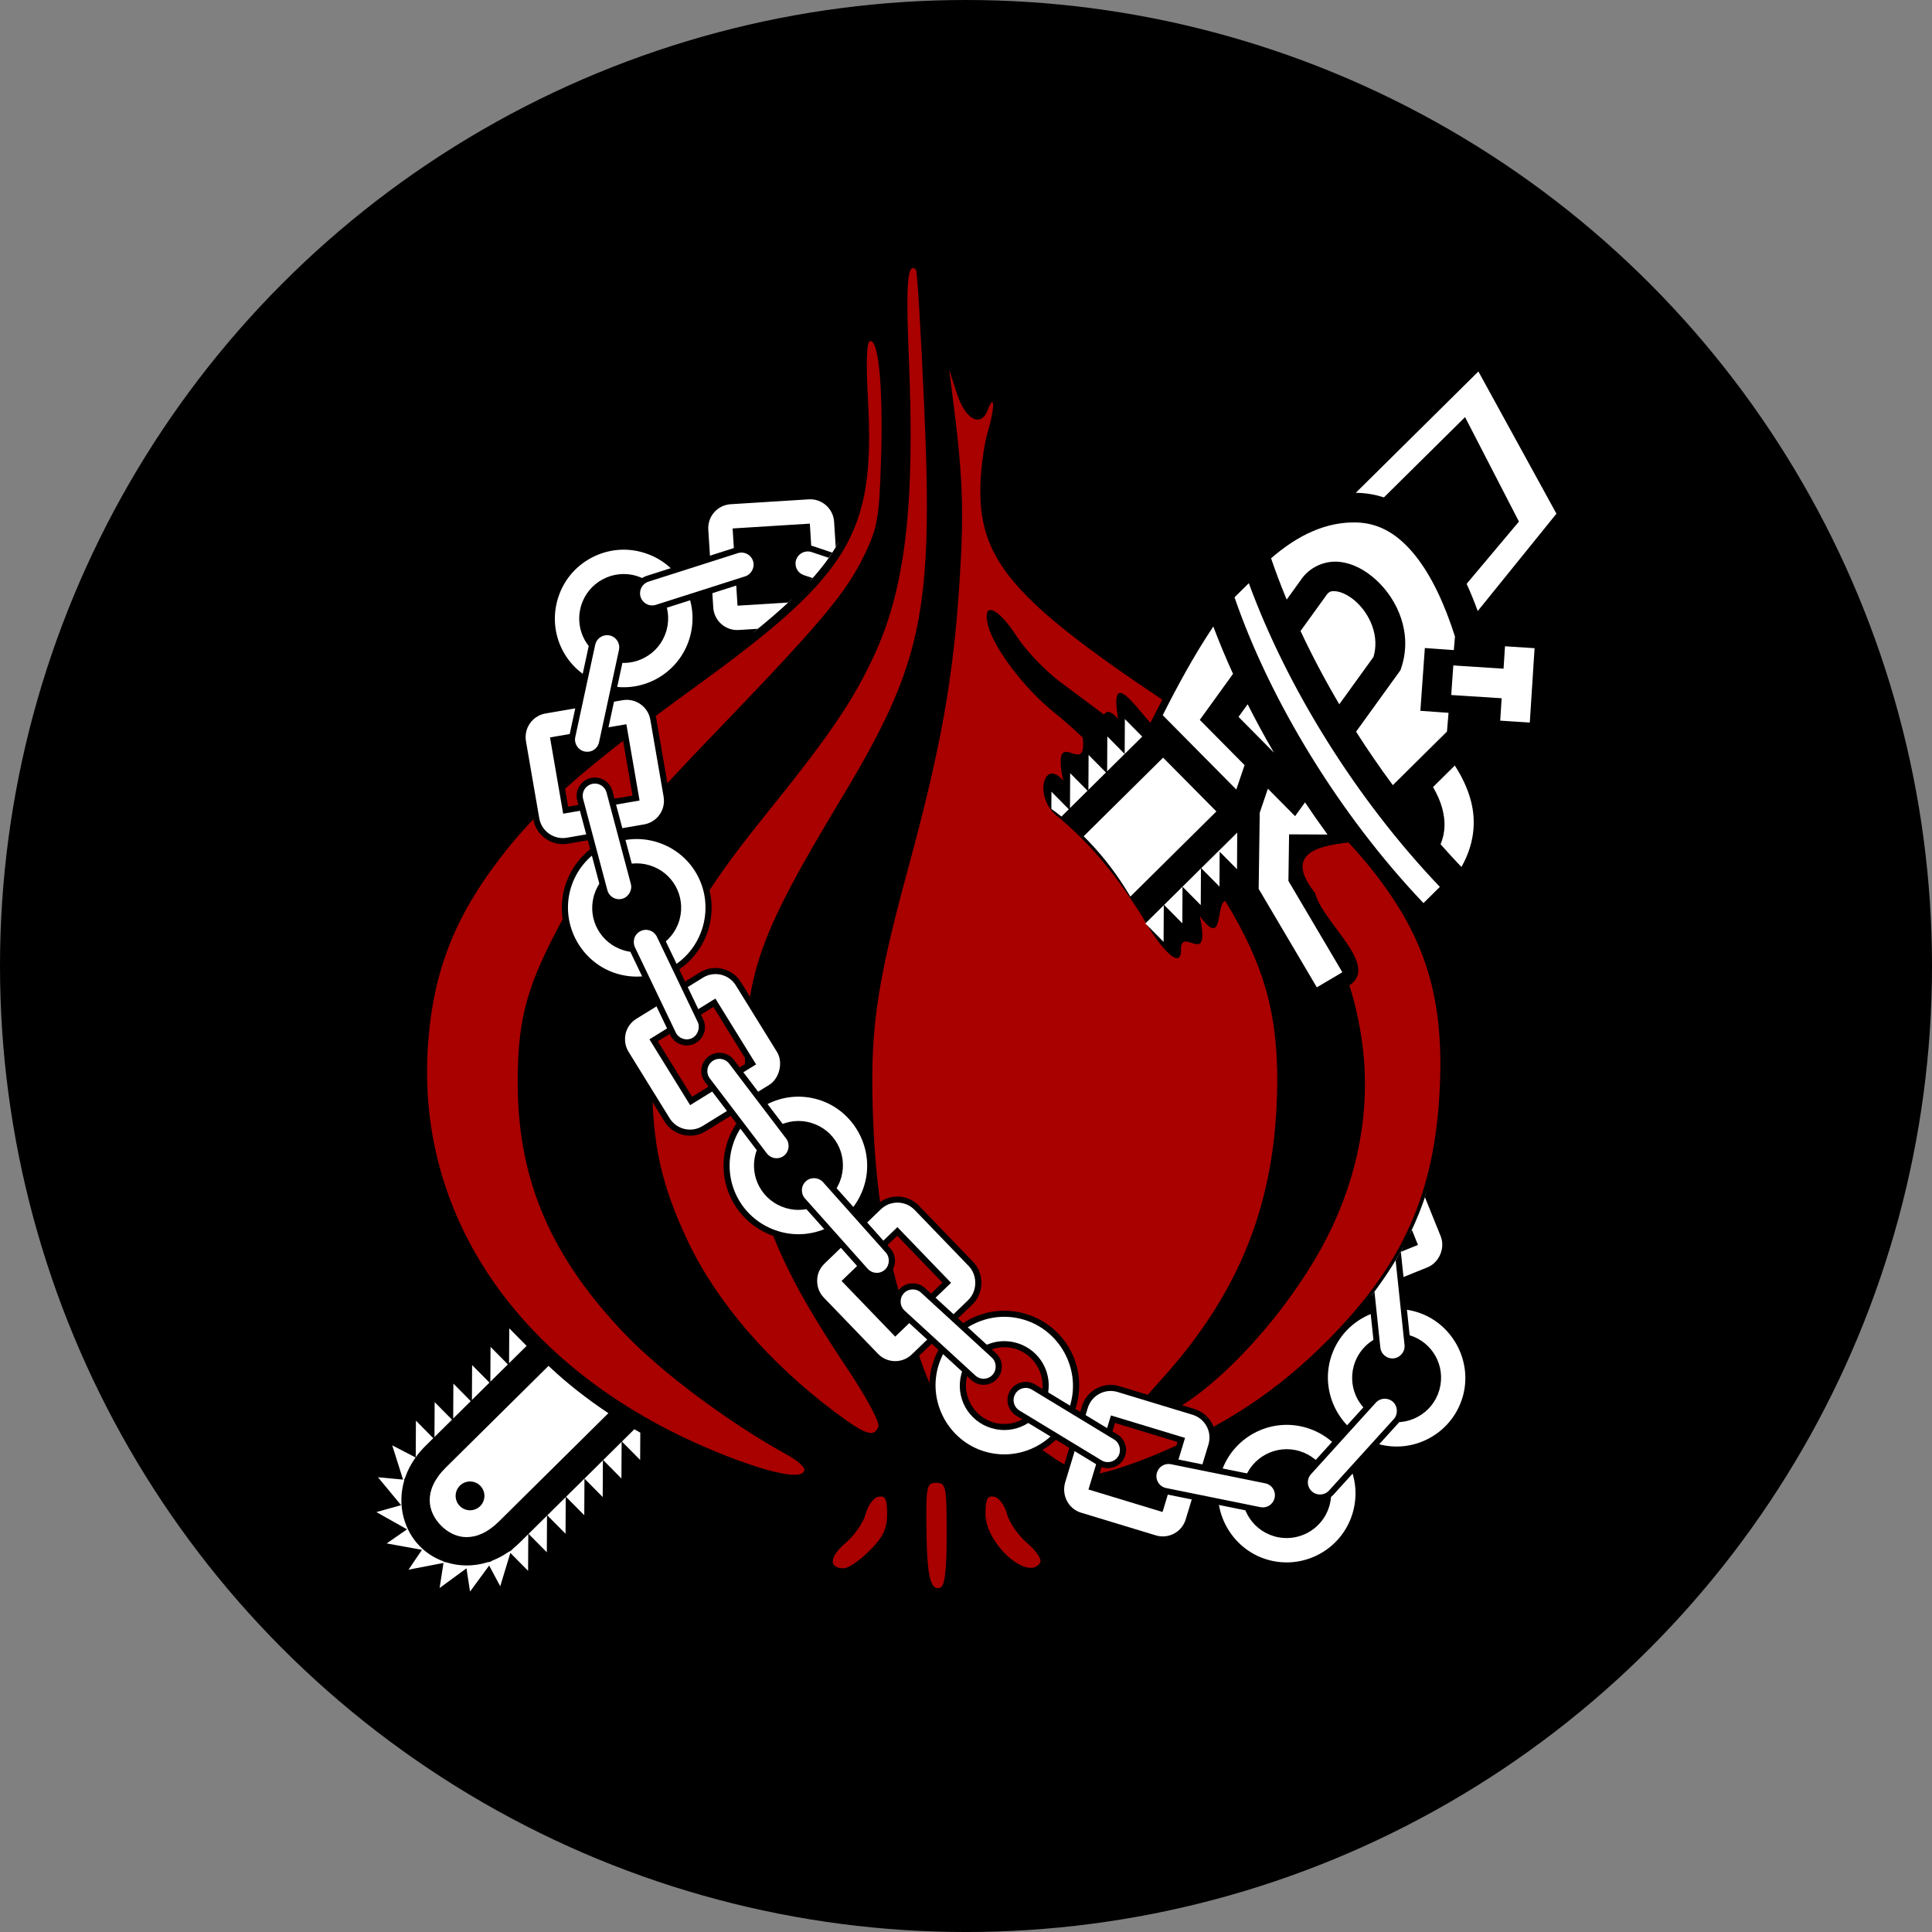 <?xml version="1.0" encoding="UTF-8" standalone="no"?>
<!-- Created with Inkscape (http://www.inkscape.org/) -->

<svg
   xmlns:dc="http://purl.org/dc/elements/1.1/"
   xmlns:cc="http://creativecommons.org/ns#"
   xmlns:rdf="http://www.w3.org/1999/02/22-rdf-syntax-ns#"
   xmlns:svg="http://www.w3.org/2000/svg"
   xmlns="http://www.w3.org/2000/svg"
   xmlns:sodipodi="http://sodipodi.sourceforge.net/DTD/sodipodi-0.dtd"
   xmlns:inkscape="http://www.inkscape.org/namespaces/inkscape"
   id="svg2985"
   version="1.1"
   inkscape:version="0.92.2 (5c3e80d, 2017-08-06)"
   width="56mm"
   height="56mm"
   sodipodi:docname="pts-logo-02-sticker-1.svg"
   viewBox="0 0 198.425 198.425"
   inkscape:export-filename="/home/sjn/src/pts-logo/pts-logo-02-7.png"
   inkscape:export-xdpi="192"
   inkscape:export-ydpi="192">
  <rect x="0" y="0" width="198.425" height="198.425" fill="#808080" stroke="none"/>
  <defs
     id="defs2989">
    <clipPath
       clipPathUnits="userSpaceOnUse"
       id="clipPath5949">
      <path
         id="path5951"
         style="fill:#f2f2f2;fill-opacity:1;stroke-width:0.329"
         d="m 181.803,98.057 3.491,-3.491 -3.491,-3.49 z m 22.594,22.944 v -7.334 l -3.668,3.667 3.668,3.667 z m -122.75,77.213 3.491,-3.491 -3.491,-3.49 v 6.981 z m -3.728,3.727 3.491,-3.49 -3.49,-3.491 v 6.981 z m -3.727,3.727 3.491,-3.491 -3.491,-3.49 v 6.981 z m -3.728,3.728 3.491,-3.491 -3.491,-3.491 z m -3.727,3.727 3.49,-3.49 -3.49,-3.49 v 6.981 z m -3.728,3.728 3.491,-3.491 -3.491,-3.491 -4e-6,6.981 z m -3.727,3.728 3.491,-3.491 -3.491,-3.49 v 6.981 z m 44.957,0.581 v -7.335 l -3.667,3.666 3.667,3.667 z m -48.684,3.145 3.49,-3.49 -3.49,-3.491 v 6.981 z m 44.956,0.581 v -7.334 l -3.667,3.667 3.667,3.668 z m -3.726,3.727 2e-6,-7.335 -3.668,3.668 3.668,3.667 z m -3.728,3.727 -3e-6,-7.335 -1.648,1.648 -2.019,2.019 z m -3.727,3.727 -3e-6,-7.335 -3.668,3.668 3.668,3.667 z m -3.727,3.727 v -7.334 l -3.667,3.667 3.667,3.668 z m -3.727,3.727 v -7.334 l -3.667,3.667 3.667,3.668 z m -3.727,3.727 -2e-6,-7.335 -3.668,3.668 3.668,3.667 z m 33.253,-78.791 3.491,-3.491 -3.491,-3.49 v 6.981 z m -3.728,3.727 3.491,-3.49 -3.49,-3.491 v 6.981 z m -3.727,3.727 3.491,-3.491 -3.491,-3.49 v 6.981 z m -3.728,3.728 3.491,-3.491 -3.491,-3.491 z m -3.727,3.727 3.49,-3.49 -3.49,-3.49 v 6.981 z m -3.728,3.728 3.491,-3.491 -3.491,-3.491 -5e-6,6.981 z m -3.727,3.728 3.491,-3.491 -3.491,-3.49 v 6.981 z m 44.957,0.581 v -7.335 l -3.667,3.666 3.667,3.667 z m -48.684,3.145 3.49,-3.49 -3.49,-3.491 v 6.981 z m 44.956,0.581 v -7.334 l -3.667,3.667 3.667,3.668 z m -3.726,3.727 v -7.335 l -3.668,3.668 3.668,3.667 z m -3.728,3.727 v -7.335 l -1.648,1.648 -2.019,2.019 z m -3.727,3.727 -1e-5,-7.335 -3.668,3.668 3.668,3.667 z m -3.727,3.727 v -7.334 l -3.667,3.667 3.667,3.668 z m -3.727,3.727 v -7.334 l -3.667,3.667 3.667,3.668 z m -3.727,3.727 v -7.335 l -3.668,3.668 3.668,3.667 z m 33.253,-78.791 3.491,-3.491 -3.491,-3.49 v 6.981 z m -3.728,3.727 3.491,-3.49 -3.49,-3.491 v 6.981 z m -3.727,3.727 3.491,-3.491 -3.491,-3.49 v 6.981 z m -3.728,3.728 3.491,-3.491 -3.491,-3.491 z m -3.727,3.727 3.49,-3.49 -3.49,-3.49 v 6.981 z m -3.728,3.728 3.491,-3.491 -3.491,-3.491 v 6.981 z m -3.727,3.728 3.491,-3.491 -3.491,-3.49 v 6.981 z m 44.957,0.581 v -7.335 l -3.667,3.666 3.667,3.667 z m -48.684,3.145 3.49,-3.49 -3.49,-3.491 v 6.981 z m 44.956,0.581 1e-5,-7.334 -3.667,3.667 3.667,3.668 z m -3.726,3.727 1e-5,-7.335 -3.668,3.668 3.668,3.667 z m -3.728,3.727 v -7.335 l -1.648,1.648 -2.019,2.019 z m -3.727,3.727 v -7.335 l -3.668,3.668 3.668,3.667 z m -3.727,3.727 v -7.334 l -3.667,3.667 3.667,3.668 z m -3.727,3.727 v -7.334 l -3.667,3.667 3.667,3.668 z m -3.727,3.727 v -7.335 l -3.668,3.668 3.668,3.667 z m 40.648,-86.185 3.49,-3.491 -3.49,-3.491 v 6.981 z m -3.727,3.727 3.491,-3.491 -3.491,-3.49 z m 26.321,19.217 v -7.334 l -3.667,3.667 3.667,3.668 z m -3.727,3.727 v -7.334 l -3.668,3.667 3.668,3.667 z m -26.261,-19.276 3.491,-3.491 -3.491,-3.49 v 6.981 z m -3.728,3.727 3.491,-3.49 -3.49,-3.491 v 6.981 z m -3.727,3.727 3.491,-3.491 -3.491,-3.49 v 6.981 z m -3.728,3.728 3.491,-3.491 -3.491,-3.491 z m -3.727,3.727 3.49,-3.49 -3.49,-3.49 v 6.981 z m -3.728,3.728 3.491,-3.491 -3.491,-3.491 v 6.981 z m -3.727,3.728 3.491,-3.491 -3.491,-3.49 v 6.981 z m 44.957,0.581 v -7.335 l -3.667,3.666 3.667,3.667 z m -48.684,3.145 3.49,-3.49 -3.49,-3.491 v 6.981 z m 44.956,0.581 v -7.334 l -3.667,3.667 3.667,3.668 z m -3.726,3.727 v -7.335 l -3.668,3.668 3.668,3.667 z m -3.728,3.727 -1e-5,-7.335 -1.648,1.648 -2.019,2.019 z m -3.727,3.727 v -7.335 l -3.668,3.668 3.668,3.667 z m -3.727,3.727 v -7.334 l -3.667,3.667 3.667,3.668 z m -3.727,3.727 v -7.334 l -3.667,3.667 3.667,3.668 z m -3.727,3.727 v -7.335 l -3.668,3.668 3.668,3.667 z m -115.533,69.995 3.491,-3.491 -3.491,-3.49 2e-6,6.981 z m -3.727,3.727 3.49,-3.49 -3.49,-3.491 v 6.981 z m -3.727,3.727 3.49,-3.49 -3.49,-3.491 3e-6,6.981 z m -3.727,4.061 c 0.54,-0.754 1.158,-1.492 1.868,-2.202 l 1.622,-1.622 -3.49,-3.491 v 7.315 z m 10.908,10.549 a 2.881,2.881 0 0 1 -2.881,-2.882 2.881,2.881 0 0 1 2.881,-2.881 2.881,2.881 0 0 1 2.881,2.881 2.881,2.881 0 0 1 -2.881,2.882 z m -0.703,5.38 c 1.991,0.018 4.227,-0.879 6.548,-3.2 l 122.528,-122.527 20.218,-20.218 L 189.492,98.754 46.747,241.498 c -4.642,4.642 -3.589,8.946 -0.91,11.625 1.339,1.339 3.085,2.273 5.076,2.291 z m 23.57,-4.5 v -7.334 l -3.667,3.667 z m -3.727,3.727 2e-6,-7.334 -3.667,3.667 z m -3.727,3.728 -2e-6,-7.335 -3.668,3.668 3.668,3.667 z m -15.321,7.939 3.8,-5.23 2.235,4.134 1.994,-6.682 3.565,3.565 2e-6,-7.335 -1.623,1.623 c -0.423,0.423 -0.857,0.814 -1.297,1.177 l -0.51,0.511 -0.577,0.312 c -1.013,0.705 -2.057,1.262 -3.114,1.683 l -0.514,0.278 -0.456,0.072 c -1.404,0.447 -2.82,0.664 -4.204,0.67 -1.403,0.006 -2.773,-0.206 -4.064,-0.606 l -0.421,-0.063 -0.24,-0.161 C 44.758,259.697 43.361,258.867 42.172,257.81 l -0.006,0.01 -0.026,-0.038 c -0.168,-0.151 -0.334,-0.305 -0.493,-0.465 -3.2,-3.2 -4.617,-8.177 -3.245,-13.075 l 0.022,-0.251 -0.032,-0.003 0.219,-0.427 c 0.458,-1.37 1.14,-2.728 2.068,-4.032 l 7.45e-4,-7.4e-4 -4.689,-2.407 2.204,6.847 -5.02,-0.443 4.657,5.559 -4.937,1.407 6.145,3.421 -4.055,2.841 7.065,1.243 -2.667,3.982 6.988,-1.381 -0.751,5.016 5.355,-3.961 0.737,4.656 z M 252.28,69.099 267.926,49.54 252.165,21.172 227.761,45.576 c 0.148,0.002 0.295,-0.001 0.443,0.003 1.821,0.051 3.553,0.36 5.194,0.883 l 16.146,-16.146 10.891,20.842 -10.404,12.509 c 0.817,1.751 1.565,3.568 2.249,5.432 z m -27.595,18.796 6.793,-9.511 c 1.212,-4.163 -0.733,-8.461 -3.513,-10.989 -1.428,-1.298 -3.01,-2.003 -4.045,-2.097 -1.034,-0.094 -1.451,0.007 -2.124,1.053 l -0.04,0.061 -4.9,6.86 c 2.312,4.874 4.937,9.778 7.827,14.622 z m 38.127,3.458 0.88,-14.883 -5.919,-0.35 -0.265,4.481 -10.053,-0.595 -0.391,5.918 10.094,0.596 -0.265,4.482 5.919,0.349 z m -51.151,6.287 c -1.888,-3.199 -3.659,-6.425 -5.311,-9.655 l -1.81,2.534 7.121,7.121 z m 23.817,6.377 10.774,-10.774 0.296,-3.753 -5.638,-0.372 0.831,-12.566 5.799,0.383 0.214,-2.708 c -2.023,-6.29 -4.695,-12.039 -7.963,-16.089 -3.358,-4.16 -7.089,-6.501 -11.753,-6.632 -6.185,-0.175 -11.913,2.642 -17.153,7.254 0.939,2.712 1.996,5.465 3.166,8.242 l 2.84,-3.977 -0.082,0.12 c 1.734,-2.698 4.851,-4.004 7.646,-3.752 2.794,0.253 5.336,1.647 7.499,3.614 4.328,3.936 7.376,10.671 5.07,17.587 l -0.141,0.423 -8.814,12.341 c 2.334,3.622 4.812,7.186 7.408,10.658 z m -31.311,1.038 1.631,-4.892 -9.004,-9.004 6.6,-9.241 c -1.463,-3.167 -2.796,-6.323 -3.995,-9.451 -3.906,5.901 -7.257,12.226 -10.026,17.793 l 2.209,2.209 12.585,12.585 z m 45.117,15.261 c 2.467,-4.374 2.981,-8.961 1.834,-13.226 -0.667,-2.481 -1.801,-4.83 -3.263,-7.065 l -4.333,4.333 c 0.858,1.451 1.496,2.884 1.87,4.272 0.65,2.419 0.69,4.743 -0.3,7.162 1.376,1.542 2.773,3.052 4.192,4.523 z m -7.553,7.263 3.261,-3.26 C 228.131,106.826 214.221,84.602 206.458,63.761 l -2.844,2.844 c 7.192,20.58 21.221,43.409 38.118,60.973 z m -21.247,16.961 5.09,-3.041 -10.882,-18.213 0.081,-9.321 7.691,-1e-5 c -1.557,-2.109 -3.069,-4.25 -4.533,-6.415 l -1.978,2.77 -5.468,-5.468 -1.631,4.892 0.026,0.026 -0.133,15.13 11.736,19.642 z"
         inkscape:connector-curvature="0" />
    </clipPath>
  </defs>
  <sodipodi:namedview
     pagecolor="#ffffff"
     bordercolor="#666666"
     borderopacity="1"
     objecttolerance="10"
     gridtolerance="10"
     guidetolerance="10"
     inkscape:pageopacity="0"
     inkscape:pageshadow="2"
     inkscape:window-width="1853"
     inkscape:window-height="1025"
     id="namedview2987"
     showgrid="false"
     inkscape:zoom="1.5685985"
     inkscape:cx="225.06649"
     inkscape:cy="224.88055"
     inkscape:window-x="67"
     inkscape:window-y="27"
     inkscape:window-maximized="1"
     inkscape:current-layer="svg2985"
     borderlayer="true"
     showguides="true"
     inkscape:guide-bbox="true"
     inkscape:snap-to-guides="false"
     inkscape:snap-grids="false"
     inkscape:measure-start="0,0"
     inkscape:measure-end="0,0"
     fit-margin-top="3"
     fit-margin-left="3"
     fit-margin-right="3"
     fit-margin-bottom="3"
     units="mm" />
  <circle
     style="opacity:1;fill:#000000;fill-opacity:1;stroke:none;stroke-width:2.132;stroke-miterlimit:4;stroke-dasharray:none;stroke-opacity:1"
     id="path60"
     cx="99.213"
     cy="99.213"
     r="99.213" />
  <g
     id="g112"
     transform="matrix(0.665,0,0,0.665,2.33,1.752)">
    <path
       id="path2995"
       transform="scale(0.938)"
       d="m 146.611,41.32 c -0.989,-0.083 -1.158,4.011 -0.707,14.703 1.026,24.329 -0.544,37.884 -5.674,49 -3.493,7.569 -7.399,13.308 -17.916,26.328 -14.639,18.123 -18.77,27.736 -18.693,43.486 0.053,10.796 1.515,17.434 5.877,26.67 4.723,10.001 13.414,20.094 24.307,28.227 5.015,3.744 6.377,4.193 7.09,2.336 0.248,-0.645 -1.948,-4.77 -4.879,-9.166 -7.761,-11.641 -11.138,-18.066 -14.287,-27.178 -2.656,-7.687 -2.8,-8.731 -2.82,-20.463 -0.031,-17.738 1.889,-23.361 15.959,-46.727 13.268,-22.034 15.063,-30.566 13.568,-64.465 -0.536,-12.15 -1.142,-22.261 -1.35,-22.469 -0.175,-0.175 -0.333,-0.271 -0.475,-0.283 z m -7.029,12.016 c -0.638,0 -0.76,3.031 -0.395,9.842 1.168,21.798 -2.88,28.563 -28,46.785 -17.3,12.55 -25.239,19.365 -31.234,26.812 -8.494,10.552 -12.251,19.687 -13.193,32.066 -2.27,29.836 16.636,55.706 49.992,68.406 7.36,2.802 11.938,3.54 11.938,1.924 0,-0.491 -1.192,-1.547 -2.65,-2.346 C 116.533,231.618 105.386,223.337 99.188,216.875 87.091,204.264 81.643,191.704 81.512,176.115 c -0.088,-10.419 1.256,-15.848 6.328,-25.578 4.904,-9.407 10.59,-16.509 26.225,-32.758 17.461,-18.146 21.48,-22.935 24.516,-29.203 2.155,-4.451 2.445,-6.074 2.744,-15.486 0.372,-11.686 -0.34,-19.754 -1.742,-19.754 z m 12.955,4.689 0.498,3.836 c 1.771,13.615 1.992,19.321 1.209,31.238 -1.058,16.112 -3.036,27.125 -8.475,47.152 -5.397,19.875 -6.369,27.081 -5.699,42.26 0.567,12.832 2.361,22.429 6.533,34.957 3.873,11.629 4.593,12.512 11.717,14.334 3.92,1.002 7.629,2.693 10.584,4.828 2.771,2.002 5.549,3.306 7.107,3.334 1.407,0.026 6.08,-1.419 10.387,-3.213 11.467,-4.775 20.19,-10.553 28.408,-18.816 12.532,-12.601 17.751,-24.381 18.531,-41.82 0.684,-15.293 -2.637,-25.409 -12.102,-36.865 -0.954,-1.155 -1.924,-2.26 -2.936,-3.348 -3.23,0.454 -11.338,1.083 -5.512,8.297 1.236,4.912 10.715,11.951 5.654,15.24 1.043,3.264 1.766,6.635 2.195,10.168 1.271,10.45 -0.749,21.249 -5.848,31.275 -5.284,10.39 -14.918,21.709 -23.172,27.221 -5.077,3.39 -6.68,3.978 -7.793,2.865 -1.065,-1.065 -0.568,-1.969 3.594,-6.564 13.105,-14.471 18.977,-29.416 19.145,-48.715 0.1,-11.474 -2.101,-19.571 -8.555,-30.154 -1.589,0.354 -0.192,8.031 -4.193,2.469 1.777,8.59 -2.618,2.041 -3.098,5.096 0.292,5.153 -4.681,-1.764 -6.332,-4.926 l -0.004,0.004 c -2.958,-4.685 -6.913,-10.546 -13.436,-16.104 0.008,-0.008 0.017,-0.015 0.025,-0.023 -0.131,-0.092 -0.251,-0.17 -0.389,-0.271 -4.313,-3.17 -2.417,-9.984 0.742,-6.025 -2.024,-9.966 4.069,-0.019 3.205,-7.141 -1.684,-1.561 -3.273,-2.982 -4.557,-4.002 -5.008,-3.979 -10.148,-10.758 -11.066,-14.594 -0.93,-3.884 1.675,-2.858 4.695,1.85 1.48,2.307 4.685,5.693 7.123,7.525 1.113,0.837 4.746,3.539 7.314,5.455 0.418,-0.636 1.066,-0.71 2.309,0.676 -1.292,-8.029 2.213,-2.842 5.334,0.686 0.614,-1.218 1.277,-2.508 1.957,-3.812 -24.183,-16.17 -29.961,-22.862 -29.961,-34.367 0,-3.116 0.562,-7.53 1.248,-9.811 1.17,-3.887 1.138,-6.567 -0.041,-3.494 -1.116,2.908 -3.658,1.568 -5.031,-2.65 z m -2.105,183.318 c -1.579,0 -1.7,0.544 -1.633,7.33 0.079,8.016 0.643,10.479 2.273,9.936 0.757,-0.252 1.064,-2.806 1.064,-8.811 0,-7.887 -0.114,-8.455 -1.705,-8.455 z m -9.145,2.24 c -0.116,-4.3e-4 -0.246,0.014 -0.387,0.041 -0.787,0.152 -1.73,1.427 -2.098,2.834 -0.367,1.407 -1.876,3.58 -3.354,4.83 -2.66,2.251 -2.766,4.123 -0.23,4.123 0.723,0 2.618,-1.304 4.213,-2.898 2.245,-2.245 2.9,-3.606 2.9,-6.031 0,-2.164 -0.23,-2.895 -1.045,-2.898 z m 18.289,0 c -0.814,0.003 -1.045,0.735 -1.045,2.898 0,4.905 7.042,11.169 8.998,8.004 0.314,-0.509 -0.638,-1.947 -2.115,-3.197 -1.477,-1.25 -2.986,-3.423 -3.354,-4.83 -0.367,-1.407 -1.311,-2.682 -2.098,-2.834 -0.141,-0.027 -0.27,-0.041 -0.387,-0.041 z"
       style="fill:#a90000;fill-opacity:1;stroke-width:0.879"
       inkscape:connector-curvature="0" />
    <path
       transform="matrix(0.772,0.004,-0.004,0.772,30.236,37.383)"
       sodipodi:nodetypes="cccccssssss"
       inkscape:connector-curvature="0"
       clip-path="url(#clipPath5949)"
       id="path110"
       d="M 0,0 V 300 H 300 V 0 Z m 122.727,101.426 c 8.248,0.033 25.655,-1.916 34.367,1.942 36.953,16.362 40.986,62.808 35.033,92.54 -8.026,40.087 -41.049,61.858 -85.679,47.414 C 64.224,229.657 34.82,195.664 52.627,155.26 65.766,125.448 90.371,101.297 122.727,101.426 Z"
       style="fill:#ffffff;fill-opacity:1;stroke-width:0.586" />
    <path
       id="path2286-1-3"
       d="m 121.366,74.015 -12.056,0.754 c -1.728,0.107 -3.224,1.293 -3.724,2.948 -0.143,0.475 -0.198,0.972 -0.168,1.47 l 0.769,12.057 c 0.146,2.287 2.128,4.032 4.417,3.891 l 2.307,-0.145 c 2.218,-1.786 4.164,-3.467 5.858,-5.074 l -7.93,0.496 -0.698,-10.992 10.988,-0.688 0.526,8.275 c 1.632,-1.797 2.963,-3.544 4.021,-5.312 0.11,-0.184 0.21,-0.37 0.315,-0.555 l -0.207,-3.235 c -0.146,-2.287 -2.128,-4.032 -4.417,-3.891 z"
       style="fill:#ffffff;stroke-width:1.879"
       inkscape:connector-curvature="0" />
    <path
       id="path2288-7-1"
       d="m 121.809,73.539 c -0.156,-0.006 -0.313,-0.004 -0.472,0.005 l -12.054,0.756 c -1.924,0.118 -3.591,1.437 -4.149,3.281 l -0.037,0.132 c -0.13,0.484 -0.18,0.988 -0.15,1.501 l 0.769,12.059 c 0.166,2.545 2.369,4.488 4.916,4.33 l 1.648,-0.103 c 0.434,-0.346 0.849,-0.684 1.263,-1.022 l -2.97,0.185 c -2.028,0.128 -3.785,-1.421 -3.917,-3.45 L 105.888,79.158 c -0.025,-0.406 0.013,-0.805 0.143,-1.287 9.3e-4,-0.006 0.005,-0.011 0.006,-0.017 0.446,-1.469 1.772,-2.52 3.305,-2.615 l 12.056,-0.754 c 2.029,-0.127 3.787,1.42 3.917,3.448 l 0.251,3.937 c 0.035,-0.058 0.075,-0.116 0.11,-0.174 0.262,-0.438 0.504,-0.879 0.736,-1.322 l -0.159,-2.499 c -0.154,-2.386 -2.101,-4.243 -4.442,-4.336 z m -0.24,4.698 -11.926,0.745 0.758,11.927 7.841,-0.491 c 0.365,-0.339 0.71,-0.672 1.053,-1.005 l -8.016,0.502 -0.641,-10.054 10.052,-0.628 0.526,8.256 c 0.305,-0.326 0.594,-0.651 0.879,-0.974 z"
       style="fill:#000000;stroke-width:1.879"
       inkscape:connector-curvature="0" />
    <path
       d="m 201.575,206.95 c 1.765,-5.855 7.964,-9.183 13.821,-7.417 5.853,1.765 9.181,7.964 7.415,13.821 -1.765,5.855 -7.964,9.183 -13.819,7.417 -5.855,-1.767 -9.182,-7.966 -7.417,-13.821 z m 16.74,5.046 c 1.017,-3.376 -0.899,-6.95 -4.275,-7.968 -3.376,-1.017 -6.951,0.901 -7.968,4.277 -1.017,3.376 0.901,6.951 4.277,7.968 3.373,1.019 6.947,-0.902 7.966,-4.277 z"
       id="path2142-5-9"
       inkscape:connector-curvature="0"
       style="fill:#ffffff;stroke-width:1.878" />
    <path
       id="path2144-4-6"
       d="m 212.163,198.585 c -1.876,0.003 -3.734,0.469 -5.436,1.382 -0.299,0.16 -0.584,0.337 -0.864,0.52 -1.179,1.363 -2.443,2.724 -3.798,4.092 -0.386,0.703 -0.704,1.448 -0.941,2.234 l -0.101,0.35 c -1.626,6.068 1.814,12.241 7.831,14.055 6.102,1.837 12.565,-1.629 14.407,-7.733 l 0.097,-0.348 h 0.002 c 1.626,-6.069 -1.814,-12.244 -7.833,-14.057 -1.107,-0.334 -2.238,-0.498 -3.364,-0.496 z m 0.006,0.939 c 1.034,-0.002 2.074,0.149 3.091,0.456 5.437,1.636 8.663,7.433 7.194,12.914 l -0.092,0.319 c -1.691,5.609 -7.628,8.797 -13.233,7.106 -5.436,-1.638 -8.665,-7.431 -7.196,-12.913 l 0.093,-0.324 c 0.817,-2.71 2.642,-4.946 5.145,-6.288 1.566,-0.84 3.274,-1.268 4.997,-1.271 z m -0.033,3.761 c -2.925,0.028 -5.626,1.941 -6.515,4.885 l -0.059,0.203 c -0.966,3.605 1.077,7.273 4.651,8.35 1.751,0.528 3.606,0.342 5.224,-0.527 1.617,-0.868 2.799,-2.312 3.327,-4.065 l 0.059,-0.207 c 0.965,-3.602 -1.074,-7.268 -4.645,-8.346 -0.68,-0.205 -1.367,-0.299 -2.042,-0.293 z m 0.007,0.939 c 0.583,-0.006 1.175,0.076 1.761,0.253 3.032,0.914 4.833,4.144 4.014,7.203 l -0.053,0.181 c -0.454,1.514 -1.475,2.759 -2.871,3.506 -1.395,0.75 -2.995,0.91 -4.508,0.454 -3.034,-0.912 -4.838,-4.144 -4.017,-7.205 l 0.051,-0.176 c 0.767,-2.542 3.098,-4.193 5.623,-4.217 z"
       style="fill:#000000;stroke-width:1.879"
       inkscape:connector-curvature="0" />
    <path
       id="path2230-4-2"
       d="m 216.795,181.582 c -0.695,2.173 -1.543,4.261 -2.521,6.301 l 0.604,1.494 -1.721,0.694 c -1.265,2.333 -2.735,4.607 -4.426,6.854 l 8.399,-3.393 c 2.053,-0.827 3.129,-3.368 2.302,-5.418 z"
       style="fill:#ffffff;stroke-width:1.879"
       inkscape:connector-curvature="0" />
    <path
       id="path2232-8-1"
       d="m 217.008,180.853 c -0.143,0.471 -0.291,0.939 -0.447,1.403 l 2.439,6.037 c 0.28,0.696 0.322,1.505 0.114,2.281 -0.312,1.163 -1.119,2.107 -2.159,2.525 l -7.678,3.1 c -0.354,0.485 -0.717,0.968 -1.091,1.45 l 9.12,-3.682 c 1.312,-0.527 2.326,-1.707 2.714,-3.153 0.26,-0.971 0.204,-1.991 -0.154,-2.877 z m -2.459,6.453 c -0.179,0.386 -0.358,0.772 -0.547,1.154 l 0.266,0.659 -0.758,0.306 c -0.227,0.434 -0.462,0.866 -0.703,1.296 l 2.684,-1.084 z"
       style="fill:#000000;stroke-width:1.879"
       inkscape:connector-curvature="0" />
    <path
       id="path2294-1-7"
       d="m 212.445,191.369 c -1.19,2.051 -2.555,4.058 -4.083,6.048 l 0.855,8.115 c 0.137,1.289 1.291,2.224 2.582,2.087 1.287,-0.137 2.223,-1.285 2.087,-2.58 z"
       style="fill:#ffffff;stroke-width:1.879"
       inkscape:connector-curvature="0" />
    <path
       id="path2296-5-8"
       d="m 212.838,190.66 c -0.256,0.458 -0.524,0.914 -0.797,1.368 l 1.375,13.063 c 0.11,1.021 -0.659,1.955 -1.67,2.064 -1.03,0.107 -1.958,-0.64 -2.065,-1.67 l -0.906,-8.617 c -0.275,0.366 -0.541,0.733 -0.828,1.099 l 0.802,7.615 c 0.16,1.542 1.552,2.668 3.098,2.507 1.169,-0.124 2.122,-0.937 2.426,-2.071 0.09,-0.336 0.116,-0.679 0.079,-1.027 l -1.505,-14.28 c -0.002,-0.017 -0.007,-0.033 -0.009,-0.049 z"
       style="fill:#000000;stroke-width:1.879"
       inkscape:connector-curvature="0" />
    <path
       id="path2342-7-7"
       d="m 121.06,82.07 c -0.913,0.069 -1.739,0.671 -2.047,1.593 -0.008,0.025 -0.017,0.046 -0.024,0.071 -0.364,1.207 0.295,2.496 1.5,2.9 l 1.154,0.386 c 1.199,-1.319 2.232,-2.613 3.115,-3.906 l -2.772,-0.93 c -0.307,-0.103 -0.621,-0.138 -0.925,-0.115 z"
       style="fill:#ffffff;stroke-width:1.879"
       inkscape:connector-curvature="0" />
    <path
       id="path2344-6-5"
       d="m 121.027,81.601 c -1.095,0.084 -2.086,0.801 -2.444,1.879 -0.019,0.043 -0.033,0.088 -0.066,0.205 -0.384,1.432 0.418,2.923 1.824,3.397 l 0.958,0.322 c 0.238,-0.256 0.46,-0.51 0.685,-0.764 l -1.344,-0.45 c -0.939,-0.314 -1.473,-1.309 -1.218,-2.261 0.006,-0.055 0.008,-0.057 0.038,-0.115 0.329,-0.981 1.395,-1.514 2.379,-1.185 l 2.64,0.886 c 0.189,-0.268 0.378,-0.536 0.555,-0.804 l -2.895,-0.972 c -0.369,-0.123 -0.746,-0.165 -1.111,-0.137 z"
       style="fill:#000000;stroke-width:1.879"
       inkscape:connector-curvature="0" />
    <path
       d="m 184.594,224.843 c 1.765,-5.853 7.964,-9.181 13.821,-7.415 5.855,1.765 9.183,7.964 7.417,13.819 -1.765,5.855 -7.964,9.183 -13.821,7.417 -5.855,-1.765 -9.183,-7.964 -7.417,-13.821 z m 16.742,5.048 c 1.017,-3.376 -0.902,-6.949 -4.277,-7.966 -3.376,-1.017 -6.95,0.899 -7.968,4.275 -1.017,3.376 0.901,6.951 4.277,7.968 3.376,1.017 6.951,-0.901 7.968,-4.277 z"
       id="path2152-3-7"
       inkscape:connector-curvature="0"
       style="fill:#ffffff;stroke-width:1.878" />
    <path
       d="m 206.381,231.035 -0.099,0.347 c -1.841,6.103 -8.303,9.57 -14.408,7.732 -6.017,-1.815 -9.456,-7.989 -7.831,-14.055 l 0.1,-0.351 c 1.839,-6.102 8.301,-9.569 14.405,-7.731 6.017,1.815 9.458,7.989 7.832,14.057 z m -21.43,-5.732 c -1.469,5.482 1.759,11.275 7.196,12.912 5.607,1.691 11.544,-1.496 13.236,-7.105 l 0.091,-0.32 c 1.494,-5.574 -1.667,-11.248 -7.195,-12.914 -5.607,-1.691 -11.543,1.497 -13.234,7.104 z m 16.894,4.517 v 0 l -0.059,0.208 c -1.093,3.624 -4.93,5.682 -8.554,4.59 -3.573,-1.08 -5.616,-4.747 -4.651,-8.35 l 0.059,-0.204 c 1.093,-3.622 4.931,-5.68 8.555,-4.588 3.572,1.078 5.616,4.743 4.651,8.345 z m -12.357,-3.309 c -0.834,3.112 0.93,6.278 4.016,7.208 3.126,0.942 6.439,-0.834 7.382,-3.963 l 0.052,-0.18 c 0.819,-3.057 -0.981,-6.288 -4.015,-7.202 -3.127,-0.943 -6.441,0.834 -7.384,3.961 z"
       id="path2154-0-4"
       inkscape:connector-curvature="0"
       style="fill:#000000;stroke-width:1.878" />
    <path
       d="m 140.979,208.158 c 1.765,-5.855 7.964,-9.183 13.819,-7.417 5.855,1.765 9.183,7.964 7.417,13.821 -1.765,5.855 -7.964,9.183 -13.821,7.417 -5.853,-1.767 -9.18,-7.965 -7.415,-13.821 z m 16.74,5.046 c 1.017,-3.376 -0.901,-6.951 -4.277,-7.968 -3.376,-1.017 -6.949,0.902 -7.966,4.277 -1.017,3.376 0.899,6.95 4.275,7.968 3.375,1.019 6.951,-0.901 7.968,-4.277 z"
       id="path2162-8-1"
       inkscape:connector-curvature="0"
       style="fill:#ffffff;stroke-width:1.878" />
    <path
       d="m 162.763,214.345 -0.1,0.351 c -0.89,2.953 -2.88,5.384 -5.603,6.846 -2.724,1.462 -5.849,1.776 -8.8,0.886 -6.017,-1.815 -9.456,-7.989 -7.83,-14.056 l 0.099,-0.347 c 0.89,-2.953 2.88,-5.384 5.603,-6.846 2.724,-1.462 5.85,-1.778 8.801,-0.888 6.018,1.813 9.457,7.985 7.831,14.055 z m -21.426,-5.731 c -1.469,5.482 1.758,11.278 7.193,12.913 2.712,0.818 5.582,0.529 8.087,-0.814 2.503,-1.342 4.329,-3.578 5.146,-6.287 l 0.092,-0.323 c 1.469,-5.482 -1.759,-11.276 -7.194,-12.912 -2.712,-0.818 -5.582,-0.527 -8.087,0.814 -2.503,1.342 -4.329,3.578 -5.147,6.289 z m 16.889,4.518 v 0 l -0.059,0.208 c -0.528,1.753 -1.708,3.196 -3.325,4.064 -1.619,0.869 -3.476,1.054 -5.227,0.527 -3.57,-1.077 -5.614,-4.74 -4.649,-8.344 l 0.059,-0.208 c 0.528,-1.753 1.708,-3.196 3.325,-4.064 1.618,-0.87 3.474,-1.055 5.225,-0.527 3.574,1.076 5.617,4.739 4.651,8.345 z m -12.353,-3.302 c -0.82,3.059 0.981,6.29 4.014,7.201 1.513,0.456 3.114,0.296 4.511,-0.454 1.395,-0.748 2.417,-1.993 2.871,-3.507 l 0.052,-0.18 c 0.82,-3.059 -0.981,-6.29 -4.015,-7.202 -1.513,-0.456 -3.114,-0.296 -4.509,0.455 -1.396,0.748 -2.417,1.993 -2.871,3.507 z"
       id="path2164-8-8"
       inkscape:connector-curvature="0"
       style="fill:#000000;stroke-width:1.878" />
    <path
       d="m 109.192,174.159 c 1.765,-5.853 7.964,-9.181 13.821,-7.415 5.853,1.765 9.181,7.964 7.415,13.819 -1.765,5.855 -7.964,9.183 -13.819,7.417 -5.855,-1.767 -9.182,-7.966 -7.417,-13.821 z m 16.74,5.046 c 1.017,-3.376 -0.9,-6.949 -4.275,-7.966 -3.376,-1.017 -6.95,0.899 -7.968,4.275 -1.017,3.376 0.901,6.951 4.277,7.968 3.375,1.019 6.949,-0.902 7.966,-4.277 z"
       id="path2172-4-5"
       inkscape:connector-curvature="0"
       style="fill:#ffffff;stroke-width:1.878" />
    <path
       d="m 130.978,180.348 -0.099,0.347 c -0.89,2.953 -2.88,5.384 -5.603,6.846 -2.724,1.462 -5.85,1.778 -8.801,0.888 -6.017,-1.815 -9.456,-7.989 -7.831,-14.055 l 0.1,-0.351 c 0.89,-2.951 2.879,-5.382 5.603,-6.844 2.724,-1.462 5.849,-1.776 8.8,-0.886 6.018,1.813 9.457,7.985 7.831,14.055 z m -21.428,-5.732 c -1.493,5.572 1.666,11.246 7.196,12.912 2.712,0.818 5.582,0.527 8.087,-0.814 2.503,-1.342 4.329,-3.578 5.147,-6.289 l 0.091,-0.32 c 1.469,-5.482 -1.759,-11.276 -7.196,-12.912 -2.712,-0.818 -5.582,-0.529 -8.086,0.813 -2.503,1.344 -4.329,3.578 -5.146,6.287 z m 16.892,4.516 v 0 l -0.059,0.208 c -0.528,1.753 -1.708,3.196 -3.325,4.064 -1.618,0.87 -3.474,1.055 -5.225,0.527 -3.571,-1.079 -5.616,-4.743 -4.651,-8.345 l 0.06,-0.208 c 0.528,-1.753 1.708,-3.196 3.325,-4.064 1.617,-0.868 3.474,-1.055 5.227,-0.527 3.572,1.078 5.614,4.742 4.649,8.344 z m -12.355,-3.303 c -0.819,3.057 0.981,6.288 4.015,7.202 1.513,0.456 3.114,0.296 4.509,-0.455 1.396,-0.748 2.417,-1.993 2.871,-3.507 l 0.052,-0.18 c 0.833,-3.108 -0.929,-6.272 -4.014,-7.201 -1.513,-0.456 -3.116,-0.294 -4.511,0.454 -1.395,0.75 -2.417,1.993 -2.871,3.507 z"
       id="path2174-9-9"
       inkscape:connector-curvature="0"
       style="fill:#000000;stroke-width:1.878" />
    <path
       d="m 84.209,134.372 c 1.765,-5.855 7.964,-9.183 13.821,-7.417 5.853,1.765 9.181,7.964 7.415,13.821 -1.765,5.853 -7.964,9.181 -13.819,7.415 -5.855,-1.767 -9.182,-7.966 -7.417,-13.819 z m 16.74,5.046 c 1.017,-3.376 -0.899,-6.95 -4.275,-7.968 -3.376,-1.017 -6.951,0.901 -7.968,4.277 -1.017,3.376 0.902,6.949 4.277,7.966 3.375,1.019 6.949,-0.9 7.966,-4.275 z"
       id="path2182-8-7"
       inkscape:connector-curvature="0"
       style="fill:#ffffff;stroke-width:1.878" />
    <path
       d="m 105.996,140.56 -0.1,0.351 c -0.89,2.951 -2.879,5.382 -5.603,6.844 -2.724,1.462 -5.849,1.776 -8.798,0.886 -6.017,-1.815 -9.458,-7.987 -7.833,-14.055 l 0.099,-0.347 c 1.841,-6.103 8.303,-9.57 14.408,-7.732 6.013,1.814 9.453,7.986 7.827,14.054 z M 84.568,134.826 c -1.469,5.482 1.759,11.276 7.196,12.912 2.712,0.818 5.58,0.529 8.084,-0.813 2.503,-1.344 4.329,-3.578 5.146,-6.287 l 0.092,-0.323 c 1.493,-5.572 -1.666,-11.246 -7.194,-12.912 -5.607,-1.691 -11.544,1.496 -13.236,7.105 z m 16.892,4.522 c 0,0 0,0 0,0 l -0.059,0.206 c -1.094,3.624 -4.93,5.682 -8.554,4.59 -3.571,-1.079 -5.616,-4.743 -4.651,-8.345 l 0.059,-0.208 c 0.528,-1.753 1.71,-3.196 3.327,-4.064 1.618,-0.87 3.474,-1.055 5.225,-0.527 3.573,1.078 5.617,4.743 4.652,8.347 z m -12.356,-3.307 c -0.819,3.057 0.981,6.288 4.015,7.202 3.126,0.942 6.439,-0.834 7.382,-3.963 l 0.052,-0.179 c 0.833,-3.11 -0.931,-6.274 -4.015,-7.204 -1.513,-0.456 -3.114,-0.296 -4.511,0.454 -1.395,0.748 -2.415,1.994 -2.871,3.507 z"
       id="path2184-9-5"
       inkscape:connector-curvature="0"
       style="fill:#000000;stroke-width:1.878" />
    <path
       d="m 82.201,89.684 c 1.765,-5.855 7.964,-9.183 13.821,-7.417 5.855,1.765 9.183,7.964 7.417,13.821 -1.765,5.855 -7.964,9.183 -13.821,7.417 -5.855,-1.765 -9.182,-7.966 -7.417,-13.821 z m 16.742,5.048 c 1.017,-3.376 -0.901,-6.951 -4.277,-7.968 -3.376,-1.017 -6.951,0.901 -7.968,4.277 -1.017,3.376 0.901,6.951 4.277,7.968 3.376,1.017 6.951,-0.901 7.968,-4.277 z"
       id="path2202-4-3"
       inkscape:connector-curvature="0"
       style="fill:#ffffff;stroke-width:1.878" />
    <path
       d="m 103.988,95.874 -0.099,0.347 c -1.841,6.103 -8.303,9.57 -14.408,7.732 -6.017,-1.815 -9.456,-7.989 -7.831,-14.055 l 0.1,-0.351 c 0.89,-2.953 2.88,-5.384 5.603,-6.846 2.724,-1.462 5.849,-1.776 8.8,-0.886 6.019,1.815 9.46,7.99 7.834,14.057 z M 82.56,90.142 c -1.493,5.572 1.666,11.246 7.196,12.912 5.607,1.691 11.544,-1.496 13.236,-7.105 l 0.091,-0.32 c 1.494,-5.576 -1.667,-11.25 -7.195,-12.914 -2.712,-0.818 -5.582,-0.529 -8.087,0.814 -2.503,1.342 -4.329,3.578 -5.146,6.287 z m 16.892,4.516 v 0 l -0.06,0.208 c -0.528,1.753 -1.71,3.196 -3.327,4.064 -1.618,0.87 -3.474,1.055 -5.225,0.527 -3.573,-1.08 -5.617,-4.745 -4.652,-8.347 l 0.059,-0.206 c 1.094,-3.624 4.932,-5.684 8.556,-4.592 3.571,1.079 5.613,4.744 4.648,8.346 z M 87.096,91.353 c -0.833,3.11 0.931,6.274 4.017,7.204 1.513,0.456 3.114,0.296 4.511,-0.454 1.395,-0.748 2.415,-1.994 2.871,-3.507 l 0.052,-0.18 c 0.82,-3.059 -0.981,-6.29 -4.015,-7.204 -3.127,-0.943 -6.441,0.835 -7.385,3.964 z"
       id="path2204-9-8"
       inkscape:connector-curvature="0"
       style="fill:#000000;stroke-width:1.878" />
    <path
       style="fill:#ffffff;stroke-width:1.878"
       inkscape:connector-curvature="0"
       id="path2246-7-8"
       d="m 122.39,193.994 c 0.206,-0.68 0.585,-1.304 1.1,-1.798 l 8.712,-8.397 c 1.652,-1.593 4.294,-1.547 5.888,0.104 l 8.378,8.696 c 1.538,1.592 1.493,4.348 -0.111,5.888 l -8.714,8.396 c -0.802,0.771 -1.854,1.187 -2.963,1.166 -1.115,-0.021 -2.154,-0.474 -2.925,-1.276 l -8.375,-8.691 c -1.046,-1.082 -1.424,-2.649 -0.989,-4.088 z m 12.688,-6.445 -7.949,7.66 7.636,7.923 7.951,-7.66 z" />
    <path
       style="fill:#000000;stroke-width:1.878"
       inkscape:connector-curvature="0"
       id="path2248-2-3"
       d="m 147.895,196.746 c -0.216,0.806 -0.635,1.528 -1.215,2.082 l -8.714,8.394 c -0.889,0.859 -2.061,1.32 -3.296,1.297 -1.243,-0.022 -2.401,-0.525 -3.258,-1.42 l -8.375,-8.691 c -1.119,-1.158 -1.554,-2.851 -1.136,-4.412 l 0.039,-0.137 c 0.231,-0.761 0.653,-1.451 1.224,-2 l 8.712,-8.395 c 0.889,-0.857 2.061,-1.319 3.3,-1.298 1.24,0.023 2.394,0.523 3.25,1.413 l 8.378,8.694 c 1.106,1.142 1.524,2.857 1.091,4.472 z m -25.056,-2.612 c -0.362,1.352 -0.017,2.699 0.875,3.622 l 8.377,8.692 c 0.684,0.712 1.605,1.115 2.596,1.133 0.985,0.017 1.918,-0.35 2.629,-1.036 l 8.714,-8.396 c 0.456,-0.438 0.787,-1.007 0.959,-1.647 0.342,-1.277 0.007,-2.682 -0.859,-3.579 l -8.378,-8.694 c -0.682,-0.708 -1.603,-1.108 -2.59,-1.126 -0.987,-0.018 -1.922,0.35 -2.632,1.035 l -8.712,8.397 c -0.456,0.438 -0.792,0.988 -0.976,1.594 -4.9e-4,0.002 -9.8e-4,0.004 -0.001,0.005 z m 20.54,1.352 -8.625,8.311 -8.285,-8.599 8.623,-8.312 z m -8.601,6.986 7.273,-7.009 -6.986,-7.249 -7.271,7.009 z" />
    <path
       style="fill:#ffffff;stroke-width:1.878"
       inkscape:connector-curvature="0"
       id="path2254-2-1"
       d="m 92.725,156.656 c 0.294,-0.975 0.934,-1.807 1.802,-2.343 l 10.287,-6.355 c 0.943,-0.586 2.059,-0.769 3.144,-0.513 1.085,0.256 2.002,0.918 2.587,1.864 l 6.353,10.273 c 1.162,1.877 0.528,4.568 -1.355,5.732 l -10.289,6.356 c -1.953,1.207 -4.524,0.602 -5.729,-1.352 l -6.355,-10.273 c -0.628,-1.01 -0.791,-2.246 -0.446,-3.389 z m 14.104,-4.422 -9.387,5.799 5.792,9.368 9.385,-5.799 z" />
    <path
       style="fill:#000000;stroke-width:1.878"
       inkscape:connector-curvature="0"
       id="path2256-6-8"
       d="m 117.78,162.971 c -0.314,1.172 -1.02,2.146 -1.992,2.747 l -10.29,6.358 c -1.051,0.65 -2.295,0.849 -3.499,0.566 -1.207,-0.285 -2.227,-1.021 -2.879,-2.074 l -6.353,-10.273 c -0.668,-1.083 -0.862,-2.409 -0.533,-3.636 l 0.039,-0.137 c 0.328,-1.085 1.04,-2.01 2.007,-2.605 l 10.287,-6.355 c 1.044,-0.652 2.289,-0.855 3.496,-0.57 1.207,0.285 2.229,1.023 2.88,2.077 l 6.351,10.272 c 0.648,1.043 0.824,2.37 0.486,3.631 z m -24.608,-6.172 c -0.291,1.085 -0.136,2.14 0.396,3.002 l 6.353,10.273 c 0.519,0.837 1.333,1.425 2.294,1.651 0.96,0.226 1.952,0.066 2.791,-0.452 l 10.289,-6.356 c 1.595,-0.987 2.188,-3.492 1.202,-5.086 l -6.353,-10.273 c -0.52,-0.839 -1.335,-1.427 -2.295,-1.653 -0.963,-0.225 -1.953,-0.064 -2.786,0.455 l -10.289,6.356 c -0.771,0.474 -1.338,1.213 -1.599,2.076 -4.8e-4,0.002 -9.7e-4,0.004 -0.002,0.007 z m 20.096,4.955 -10.185,6.293 -6.286,-10.166 10.185,-6.295 z m -9.881,4.999 8.587,-5.303 -5.296,-8.57 -8.588,5.305 z" />
    <path
       style="fill:#ffffff;stroke-width:1.878"
       inkscape:connector-curvature="0"
       id="path2262-6-9"
       d="m 77.379,110 c 0.458,-1.519 1.714,-2.631 3.278,-2.9 l 11.92,-2.057 c 1.093,-0.189 2.197,0.06 3.107,0.698 0.907,0.642 1.515,1.598 1.703,2.695 l 2.058,11.903 c 0.11,0.634 0.069,1.294 -0.115,1.91 -0.458,1.519 -1.714,2.631 -3.278,2.9 l -11.92,2.057 c -1.093,0.189 -2.197,-0.06 -3.107,-0.698 -0.907,-0.642 -1.515,-1.598 -1.703,-2.695 l -2.058,-11.903 c -0.11,-0.634 -0.071,-1.295 0.115,-1.91 z m 15.474,-0.239 -10.872,1.875 1.874,10.854 10.872,-1.875 z" />
    <path
       style="fill:#000000;stroke-width:1.878"
       inkscape:connector-curvature="0"
       id="path2264-1-6"
       d="m 99.821,122.248 -0.039,0.137 c -0.509,1.69 -1.909,2.929 -3.65,3.227 l -11.922,2.055 c -1.216,0.211 -2.445,-0.064 -3.458,-0.777 -1.014,-0.717 -1.687,-1.782 -1.896,-2.999 l -2.058,-11.903 c -0.114,-0.657 -0.083,-1.345 0.089,-1.987 l 0.039,-0.137 c 0.509,-1.69 1.908,-2.927 3.65,-3.227 l 11.922,-2.056 c 1.217,-0.211 2.445,0.064 3.457,0.779 1.012,0.716 1.686,1.78 1.896,2.997 l 2.057,11.905 c 0.116,0.655 0.084,1.343 -0.089,1.987 z M 77.825,110.151 c -0.165,0.617 -0.188,1.159 -0.1,1.681 l 2.058,11.903 c 0.168,0.971 0.704,1.82 1.512,2.391 0.807,0.566 1.787,0.786 2.756,0.618 L 95.974,124.689 c 1.387,-0.239 2.501,-1.228 2.909,-2.575 l 0.032,-0.11 c 0.138,-0.513 0.162,-1.061 0.073,-1.585 l -2.057,-11.905 c -0.168,-0.971 -0.705,-1.819 -1.513,-2.389 -0.807,-0.568 -1.784,-0.787 -2.757,-0.62 l -11.922,2.056 c -1.387,0.241 -2.501,1.228 -2.909,2.575 -0.001,0.005 -0.002,0.009 -0.004,0.015 z m 17.447,10.848 -11.798,2.035 -2.034,-11.78 11.796,-2.036 z m -11.032,0.947 9.946,-1.715 -1.715,-9.929 -9.944,1.715 z" />
    <path
       style="fill:#ffffff;stroke-width:1.878"
       inkscape:connector-curvature="0"
       id="path2270-4-4"
       d="m 160.535,226.247 3.513,-11.571 c 0.322,-1.063 1.043,-1.94 2.025,-2.462 0.98,-0.523 2.107,-0.633 3.17,-0.312 l 11.566,3.511 c 2.193,0.671 3.437,2.996 2.776,5.186 l -3.515,11.573 c -0.666,2.194 -2.996,3.439 -5.192,2.772 l -11.564,-3.511 c -2.195,-0.664 -3.44,-2.993 -2.778,-5.186 z m 7.851,-9.695 -3.201,10.545 10.545,3.201 3.203,-10.544 z" />
    <path
       style="fill:#000000;stroke-width:1.878"
       inkscape:connector-curvature="0"
       id="path2272-9-3"
       d="m 184.074,220.594 -0.04,0.141 -3.517,11.574 c -0.358,1.182 -1.157,2.154 -2.249,2.739 -1.093,0.582 -2.346,0.707 -3.53,0.348 l -11.564,-3.511 c -2.406,-0.73 -3.781,-3.205 -3.13,-5.635 l 0.039,-0.137 3.515,-11.573 c 0.359,-1.186 1.16,-2.159 2.252,-2.742 1.09,-0.583 2.342,-0.707 3.527,-0.346 l 11.566,3.511 c 2.405,0.736 3.78,3.21 3.131,5.631 z m -23.092,5.792 c -0.539,2.012 0.58,4.026 2.463,4.596 l 11.564,3.511 c 0.942,0.287 1.941,0.188 2.814,-0.277 0.871,-0.465 1.507,-1.241 1.792,-2.18 l 3.549,-11.686 c 0.517,-1.929 -0.58,-3.903 -2.496,-4.488 l -11.564,-3.511 c -0.944,-0.288 -1.943,-0.188 -2.812,0.275 -0.871,0.463 -1.507,1.241 -1.795,2.183 l -3.515,11.573 c -4.9e-4,0.002 -9.8e-4,0.004 -9.8e-4,0.004 z m 18.536,-6.947 -3.474,11.442 -11.442,-3.474 3.472,-11.44 z m -4.1,10.272 2.929,-9.647 -9.649,-2.928 -2.927,9.646 z" />
    <path
       style="fill:#ffffff;stroke-width:1.878"
       inkscape:connector-curvature="0"
       id="path2350-6-3"
       d="m 94.974,88.313 c 0.215,-0.715 0.769,-1.317 1.536,-1.56 l 13.791,-4.399 c 1.234,-0.395 2.556,0.288 2.949,1.523 0.398,1.231 -0.284,2.555 -1.523,2.949 l -13.79,4.399 c -1.234,0.395 -2.556,-0.288 -2.949,-1.523 -0.151,-0.468 -0.146,-0.949 -0.013,-1.388 z" />
    <path
       style="fill:#000000;stroke-width:1.878"
       inkscape:connector-curvature="0"
       id="path2352-5-3"
       d="m 113.737,85.314 c -0.25,0.933 -0.949,1.663 -1.868,1.958 l -13.791,4.399 c -0.715,0.23 -1.478,0.166 -2.147,-0.181 -0.67,-0.345 -1.165,-0.929 -1.391,-1.646 -0.165,-0.511 -0.179,-1.059 -0.04,-1.58 0.295,-0.977 0.982,-1.678 1.867,-1.96 l 13.791,-4.399 c 0.715,-0.23 1.478,-0.166 2.147,0.181 0.67,0.345 1.165,0.929 1.391,1.646 0.165,0.515 0.18,1.062 0.041,1.582 z m -18.315,3.14 c -0.108,0.403 -0.098,0.763 0.01,1.102 0.153,0.481 0.482,0.87 0.928,1.101 0.445,0.232 0.954,0.273 1.432,0.121 l 13.791,-4.399 c 0.955,-0.306 1.534,-1.4 1.219,-2.359 -0.153,-0.481 -0.482,-0.87 -0.928,-1.101 -0.445,-0.232 -0.954,-0.273 -1.432,-0.121 l -13.79,4.399 c -0.588,0.191 -1.047,0.657 -1.228,1.252 -4.8e-4,0.002 -9.7e-4,0.004 -0.001,0.005 z" />
    <path
       style="fill:#ffffff;stroke-width:1.878"
       inkscape:connector-curvature="0"
       id="path2358-9-8"
       d="m 88.009,96.662 c 0.35,-1.161 1.539,-1.875 2.742,-1.617 1.269,0.274 2.073,1.524 1.802,2.791 l -3.076,14.252 c -0.276,1.305 -1.526,2.073 -2.791,1.802 -1.269,-0.274 -2.073,-1.524 -1.802,-2.791 l 3.076,-14.252 c 0.015,-0.064 0.032,-0.126 0.05,-0.185 z" />
    <path
       style="fill:#000000;stroke-width:1.878"
       inkscape:connector-curvature="0"
       id="path2360-4-6"
       d="m 89.9,112.336 c -0.387,1.444 -1.843,2.328 -3.312,2.012 -1.519,-0.327 -2.489,-1.83 -2.162,-3.349 l 3.107,-14.383 c 0.445,-1.485 1.891,-2.339 3.317,-2.03 1.519,0.327 2.489,1.83 2.162,3.349 z m -1.441,-15.538 -0.038,0.147 -3.076,14.252 c -0.219,1.013 0.427,2.014 1.44,2.231 0.996,0.216 1.946,-0.36 2.207,-1.336 l 0.024,-0.104 3.076,-14.252 c 0.219,-1.013 -0.427,-2.014 -1.44,-2.231 -0.95,-0.206 -1.914,0.362 -2.194,1.293 z" />
    <path
       style="fill:#ffffff;stroke-width:1.878"
       inkscape:connector-curvature="0"
       id="path2366-2-0"
       d="m 86.114,119.591 c 0.227,-0.754 0.83,-1.376 1.644,-1.594 1.255,-0.335 2.538,0.412 2.872,1.664 l 3.746,14.094 c 0.339,1.254 -0.415,2.542 -1.664,2.872 -1.255,0.335 -2.538,-0.412 -2.872,-1.664 l -3.746,-14.094 c -0.119,-0.434 -0.101,-0.877 0.02,-1.278 z" />
    <path
       style="fill:#000000;stroke-width:1.878"
       inkscape:connector-curvature="0"
       id="path2368-9-4"
       d="m 94.835,135.088 c -0.261,0.974 -1.028,1.737 -2.001,1.996 -0.727,0.194 -1.483,0.093 -2.135,-0.284 -0.653,-0.377 -1.116,-0.988 -1.31,-1.716 L 85.64,120.992 c -0.127,-0.476 -0.127,-0.977 7.7e-4,-1.454 0.307,-1.015 1.065,-1.745 2,-1.992 0.727,-0.194 1.486,-0.094 2.137,0.285 0.651,0.379 1.116,0.988 1.309,1.714 l 3.747,14.09 c 0.125,0.477 0.129,0.978 0.002,1.453 z m -8.271,-15.357 c -0.099,0.37 -0.099,0.703 -0.014,1.017 l 3.748,14.093 c 0.129,0.486 0.44,0.892 0.872,1.144 0.432,0.252 0.937,0.319 1.424,0.189 0.967,-0.256 1.596,-1.326 1.331,-2.298 L 90.178,119.783 c -0.129,-0.486 -0.438,-0.89 -0.87,-1.143 -0.435,-0.251 -0.94,-0.318 -1.426,-0.188 -0.626,0.165 -1.13,0.652 -1.317,1.273 -4.8e-4,0.002 -9.7e-4,0.004 -0.001,0.005 z" />
    <path
       style="fill:#ffffff;stroke-width:1.878"
       inkscape:connector-curvature="0"
       id="path2374-0-8"
       d="m 94.005,142.176 c 0.183,-0.61 0.615,-1.142 1.234,-1.441 1.171,-0.559 2.571,-0.066 3.133,1.104 l 6.301,13.153 c 0.559,1.173 0.062,2.57 -1.104,3.133 -1.171,0.559 -2.571,0.066 -3.133,-1.104 l -6.301,-13.153 c -0.263,-0.549 -0.293,-1.15 -0.13,-1.692 z" />
    <path
       style="fill:#000000;stroke-width:1.878"
       inkscape:connector-curvature="0"
       id="path2376-8-8"
       d="m 105.275,156.734 c -0.213,0.795 -0.762,1.457 -1.504,1.816 -1.401,0.669 -3.087,0.075 -3.759,-1.322 l -6.3,-13.154 c -0.291,-0.605 -0.355,-1.295 -0.181,-1.945 0.251,-0.843 0.791,-1.472 1.504,-1.816 0.68,-0.325 1.444,-0.368 2.155,-0.117 0.709,0.25 1.279,0.763 1.603,1.441 l 6.303,13.153 c 0.289,0.606 0.353,1.296 0.179,1.944 z M 94.456,142.316 c -0.132,0.492 -0.089,0.949 0.103,1.35 l 6.3,13.154 c 0.448,0.933 1.573,1.33 2.508,0.882 0.894,-0.433 1.309,-1.606 0.882,-2.508 l -6.301,-13.151 c -0.217,-0.453 -0.598,-0.794 -1.071,-0.962 -0.474,-0.168 -0.983,-0.141 -1.436,0.076 -0.478,0.23 -0.837,0.649 -0.987,1.151 0.003,0.003 0.003,0.005 0.002,0.006 z" />
    <path
       style="fill:#ffffff;stroke-width:1.878"
       inkscape:connector-curvature="0"
       id="path2382-0-8"
       d="m 105.37,162.1 c 0.139,-0.459 0.416,-0.878 0.827,-1.19 1.031,-0.786 2.506,-0.583 3.291,0.448 l 8.812,11.589 c 0.786,1.035 0.583,2.507 -0.448,3.291 -1.031,0.786 -2.506,0.583 -3.291,-0.448 l -8.812,-11.589 c -0.475,-0.623 -0.588,-1.406 -0.378,-2.101 z" />
    <path
       style="fill:#000000;stroke-width:1.878"
       inkscape:connector-curvature="0"
       id="path2384-9-9"
       d="m 119.15,175.102 c -0.163,0.608 -0.512,1.129 -1.016,1.511 -0.596,0.455 -1.337,0.651 -2.082,0.549 -0.747,-0.101 -1.409,-0.488 -1.865,-1.089 l -8.812,-11.589 c -0.53,-0.698 -0.706,-1.588 -0.478,-2.439 0.197,-0.655 0.539,-1.149 1.016,-1.511 1.236,-0.939 3.007,-0.698 3.948,0.538 l 8.814,11.59 c 0.53,0.7 0.704,1.591 0.476,2.44 z m -13.332,-12.864 c -0.166,0.621 -0.049,1.212 0.305,1.678 l 8.812,11.589 c 0.304,0.398 0.746,0.657 1.243,0.724 0.497,0.067 0.991,-0.063 1.388,-0.367 0.805,-0.611 0.964,-1.832 0.359,-2.632 l -8.814,-11.59 c -0.304,-0.398 -0.746,-0.655 -1.241,-0.724 -0.495,-0.069 -0.991,0.061 -1.391,0.366 -0.317,0.24 -0.544,0.57 -0.659,0.951 0,0 -4.9e-4,0.002 -9.7e-4,0.004 z" />
    <path
       style="fill:#ffffff;stroke-width:1.878"
       inkscape:connector-curvature="0"
       id="path2390-8-7"
       d="m 119.921,180.699 c 0.102,-0.469 0.347,-0.909 0.73,-1.251 0.966,-0.863 2.453,-0.778 3.315,0.19 l 9.691,10.866 c 0.862,0.97 0.776,2.454 -0.19,3.315 -0.966,0.863 -2.453,0.778 -3.315,-0.19 l -9.691,-10.866 c -0.518,-0.584 -0.695,-1.355 -0.54,-2.064 z" />
    <path
       style="fill:#000000;stroke-width:1.878"
       inkscape:connector-curvature="0"
       id="path2392-5-7"
       d="m 134.627,192.8 c -0.142,0.53 -0.434,1.004 -0.845,1.368 -0.56,0.501 -1.283,0.753 -2.034,0.711 -0.752,-0.044 -1.441,-0.376 -1.942,-0.939 l -9.691,-10.866 c -0.599,-0.674 -0.842,-1.599 -0.65,-2.479 l 0.032,-0.133 c 0.142,-0.53 0.433,-1 0.845,-1.366 1.16,-1.033 2.945,-0.932 3.978,0.228 l 9.689,10.865 c 0.635,0.715 0.866,1.689 0.619,2.61 z m -14.226,-12.093 c -0.149,0.678 0.013,1.295 0.412,1.744 l 9.689,10.865 c 0.335,0.374 0.795,0.596 1.297,0.626 0.5,0.029 0.981,-0.14 1.356,-0.473 0.755,-0.675 0.818,-1.906 0.151,-2.653 l -9.689,-10.865 c -0.691,-0.774 -1.88,-0.842 -2.654,-0.153 -0.272,0.244 -0.466,0.558 -0.561,0.91 z" />
    <path
       style="fill:#ffffff;stroke-width:1.878"
       inkscape:connector-curvature="0"
       id="path2398-1-6"
       d="m 135.219,197.704 c 0.099,-0.327 0.27,-0.639 0.517,-0.908 0.876,-0.955 2.362,-1.02 3.317,-0.144 l 10.939,10.037 c 0.955,0.878 1.02,2.362 0.144,3.317 -0.876,0.955 -2.362,1.02 -3.317,0.144 L 135.88,200.113 c -0.689,-0.63 -0.913,-1.573 -0.661,-2.41 z" />
    <path
       style="fill:#000000;stroke-width:1.878"
       inkscape:connector-curvature="0"
       id="path2400-5-4"
       d="m 151.128,209.153 c -0.116,0.434 -0.34,0.84 -0.644,1.171 -0.511,0.556 -1.204,0.879 -1.956,0.911 -0.752,0.034 -1.471,-0.229 -2.027,-0.739 l -10.939,-10.037 c -0.777,-0.714 -1.092,-1.79 -0.819,-2.808 0.146,-0.486 0.359,-0.862 0.645,-1.173 1.051,-1.144 2.837,-1.224 3.98,-0.172 l 10.939,10.037 c 0.78,0.717 1.093,1.792 0.82,2.81 z m -15.461,-11.309 c -0.197,0.735 0.012,1.45 0.529,1.925 l 10.939,10.037 c 0.37,0.34 0.85,0.514 1.352,0.493 0.502,-0.021 0.964,-0.238 1.304,-0.607 0.687,-0.748 0.626,-1.975 -0.115,-2.654 l -10.939,-10.037 c -0.763,-0.7 -1.956,-0.649 -2.656,0.113 -0.188,0.208 -0.331,0.46 -0.413,0.728 -4.9e-4,0.002 -4.9e-4,0.002 -9.7e-4,0.004 z" />
    <path
       style="fill:#ffffff;stroke-width:1.878"
       inkscape:connector-curvature="0"
       id="path2406-4-3"
       d="m 152.726,212.741 c 0.049,-0.123 0.108,-0.243 0.178,-0.361 0.674,-1.109 2.118,-1.461 3.226,-0.791 l 12.684,7.7 c 1.111,0.673 1.458,2.116 0.789,3.226 -0.674,1.109 -2.118,1.461 -3.226,0.791 l -12.684,-7.7 c -0.994,-0.601 -1.379,-1.822 -0.967,-2.865 z" />
    <path
       style="fill:#000000;stroke-width:1.878"
       inkscape:connector-curvature="0"
       id="path2408-8-0"
       d="m 170.318,222.033 c -0.069,0.256 -0.175,0.5 -0.312,0.729 -0.807,1.328 -2.545,1.753 -3.871,0.948 l -12.686,-7.701 c -1.152,-0.7 -1.662,-2.186 -1.159,-3.44 0.056,-0.144 0.128,-0.289 0.211,-0.426 0.392,-0.65 1.01,-1.1 1.741,-1.28 0.732,-0.177 1.489,-0.062 2.133,0.328 l 12.686,7.701 c 1.061,0.642 1.58,1.934 1.257,3.139 z m -17.221,-8.918 c -0.214,0.8 0.13,1.663 0.842,2.092 l 12.684,7.7 c 0.883,0.536 2.044,0.254 2.581,-0.633 0.524,-0.865 0.229,-2.06 -0.631,-2.579 l -12.687,-7.701 c -0.428,-0.261 -0.932,-0.339 -1.419,-0.219 -0.487,0.12 -0.901,0.422 -1.16,0.852 -0.055,0.09 -0.102,0.186 -0.143,0.286 -0.025,0.065 -0.047,0.133 -0.065,0.2 z" />
    <path
       style="fill:#ffffff;stroke-width:1.878"
       inkscape:connector-curvature="0"
       id="path2414-3-3"
       d="m 174.726,224.664 c 0.346,-1.148 1.517,-1.865 2.713,-1.62 l 14.541,2.947 c 1.271,0.257 2.095,1.495 1.835,2.767 -0.264,1.296 -1.495,2.095 -2.767,1.835 l -14.541,-2.947 c -1.271,-0.257 -2.095,-1.495 -1.835,-2.767 0.016,-0.075 0.033,-0.147 0.054,-0.215 z" />
    <path
       style="fill:#000000;stroke-width:1.878"
       inkscape:connector-curvature="0"
       id="path2416-0-0"
       d="m 194.235,229.023 c -0.39,1.457 -1.798,2.328 -3.279,2.031 l -14.541,-2.947 c -0.737,-0.151 -1.375,-0.579 -1.791,-1.207 -0.417,-0.627 -0.562,-1.378 -0.414,-2.114 0.011,-0.054 0.024,-0.11 0.039,-0.167 0.448,-1.49 1.849,-2.327 3.282,-2.038 l 14.541,2.947 c 0.737,0.151 1.375,0.579 1.791,1.207 0.417,0.627 0.562,1.378 0.414,2.114 z m -19.057,-4.222 -0.042,0.172 c -0.101,0.492 -0.003,0.993 0.274,1.409 0.277,0.417 0.7,0.705 1.195,0.802 l 14.541,2.947 c 0.987,0.2 1.926,-0.38 2.186,-1.351 l 0.028,-0.117 c 0.1,-0.49 0.003,-0.991 -0.274,-1.409 -0.277,-0.418 -0.7,-0.705 -1.195,-0.802 l -14.541,-2.947 c -0.959,-0.197 -1.892,0.362 -2.172,1.297 z" />
    <path
       style="fill:#ffffff;stroke-width:1.878"
       inkscape:connector-curvature="0"
       id="path2422-4-9"
       d="m 198.044,225.949 c 0.068,-0.441 0.26,-0.868 0.582,-1.221 l 10.003,-11.036 c 0.872,-0.96 2.356,-1.033 3.317,-0.163 0.963,0.871 1.033,2.358 0.163,3.317 l -10.003,11.036 c -0.872,0.96 -2.356,1.033 -3.317,0.163 -0.607,-0.55 -0.86,-1.343 -0.745,-2.096 z" />
    <path
       style="fill:#000000;stroke-width:1.878"
       inkscape:connector-curvature="0"
       id="path2424-4-2"
       d="m 213.089,216.002 c -0.115,0.428 -0.333,0.831 -0.632,1.161 l -10.005,11.036 c -1.043,1.15 -2.827,1.238 -3.981,0.196 -0.702,-0.633 -1.037,-1.575 -0.894,-2.515 0.079,-0.549 0.329,-1.059 0.696,-1.466 l 10.004,-11.038 c 1.045,-1.148 2.83,-1.235 3.983,-0.195 0.787,0.715 1.104,1.793 0.829,2.822 z m -14.54,9.815 c -0.018,0.065 -0.032,0.133 -0.043,0.203 -0.094,0.626 0.127,1.253 0.597,1.675 0.767,0.695 1.959,0.638 2.653,-0.131 l 10.005,-11.036 c 0.68,-0.751 0.614,-1.98 -0.131,-2.655 -0.767,-0.694 -1.959,-0.636 -2.655,0.131 l -10.003,11.038 c -0.202,0.222 -0.347,0.49 -0.424,0.775 z" />
  </g>
</svg>
